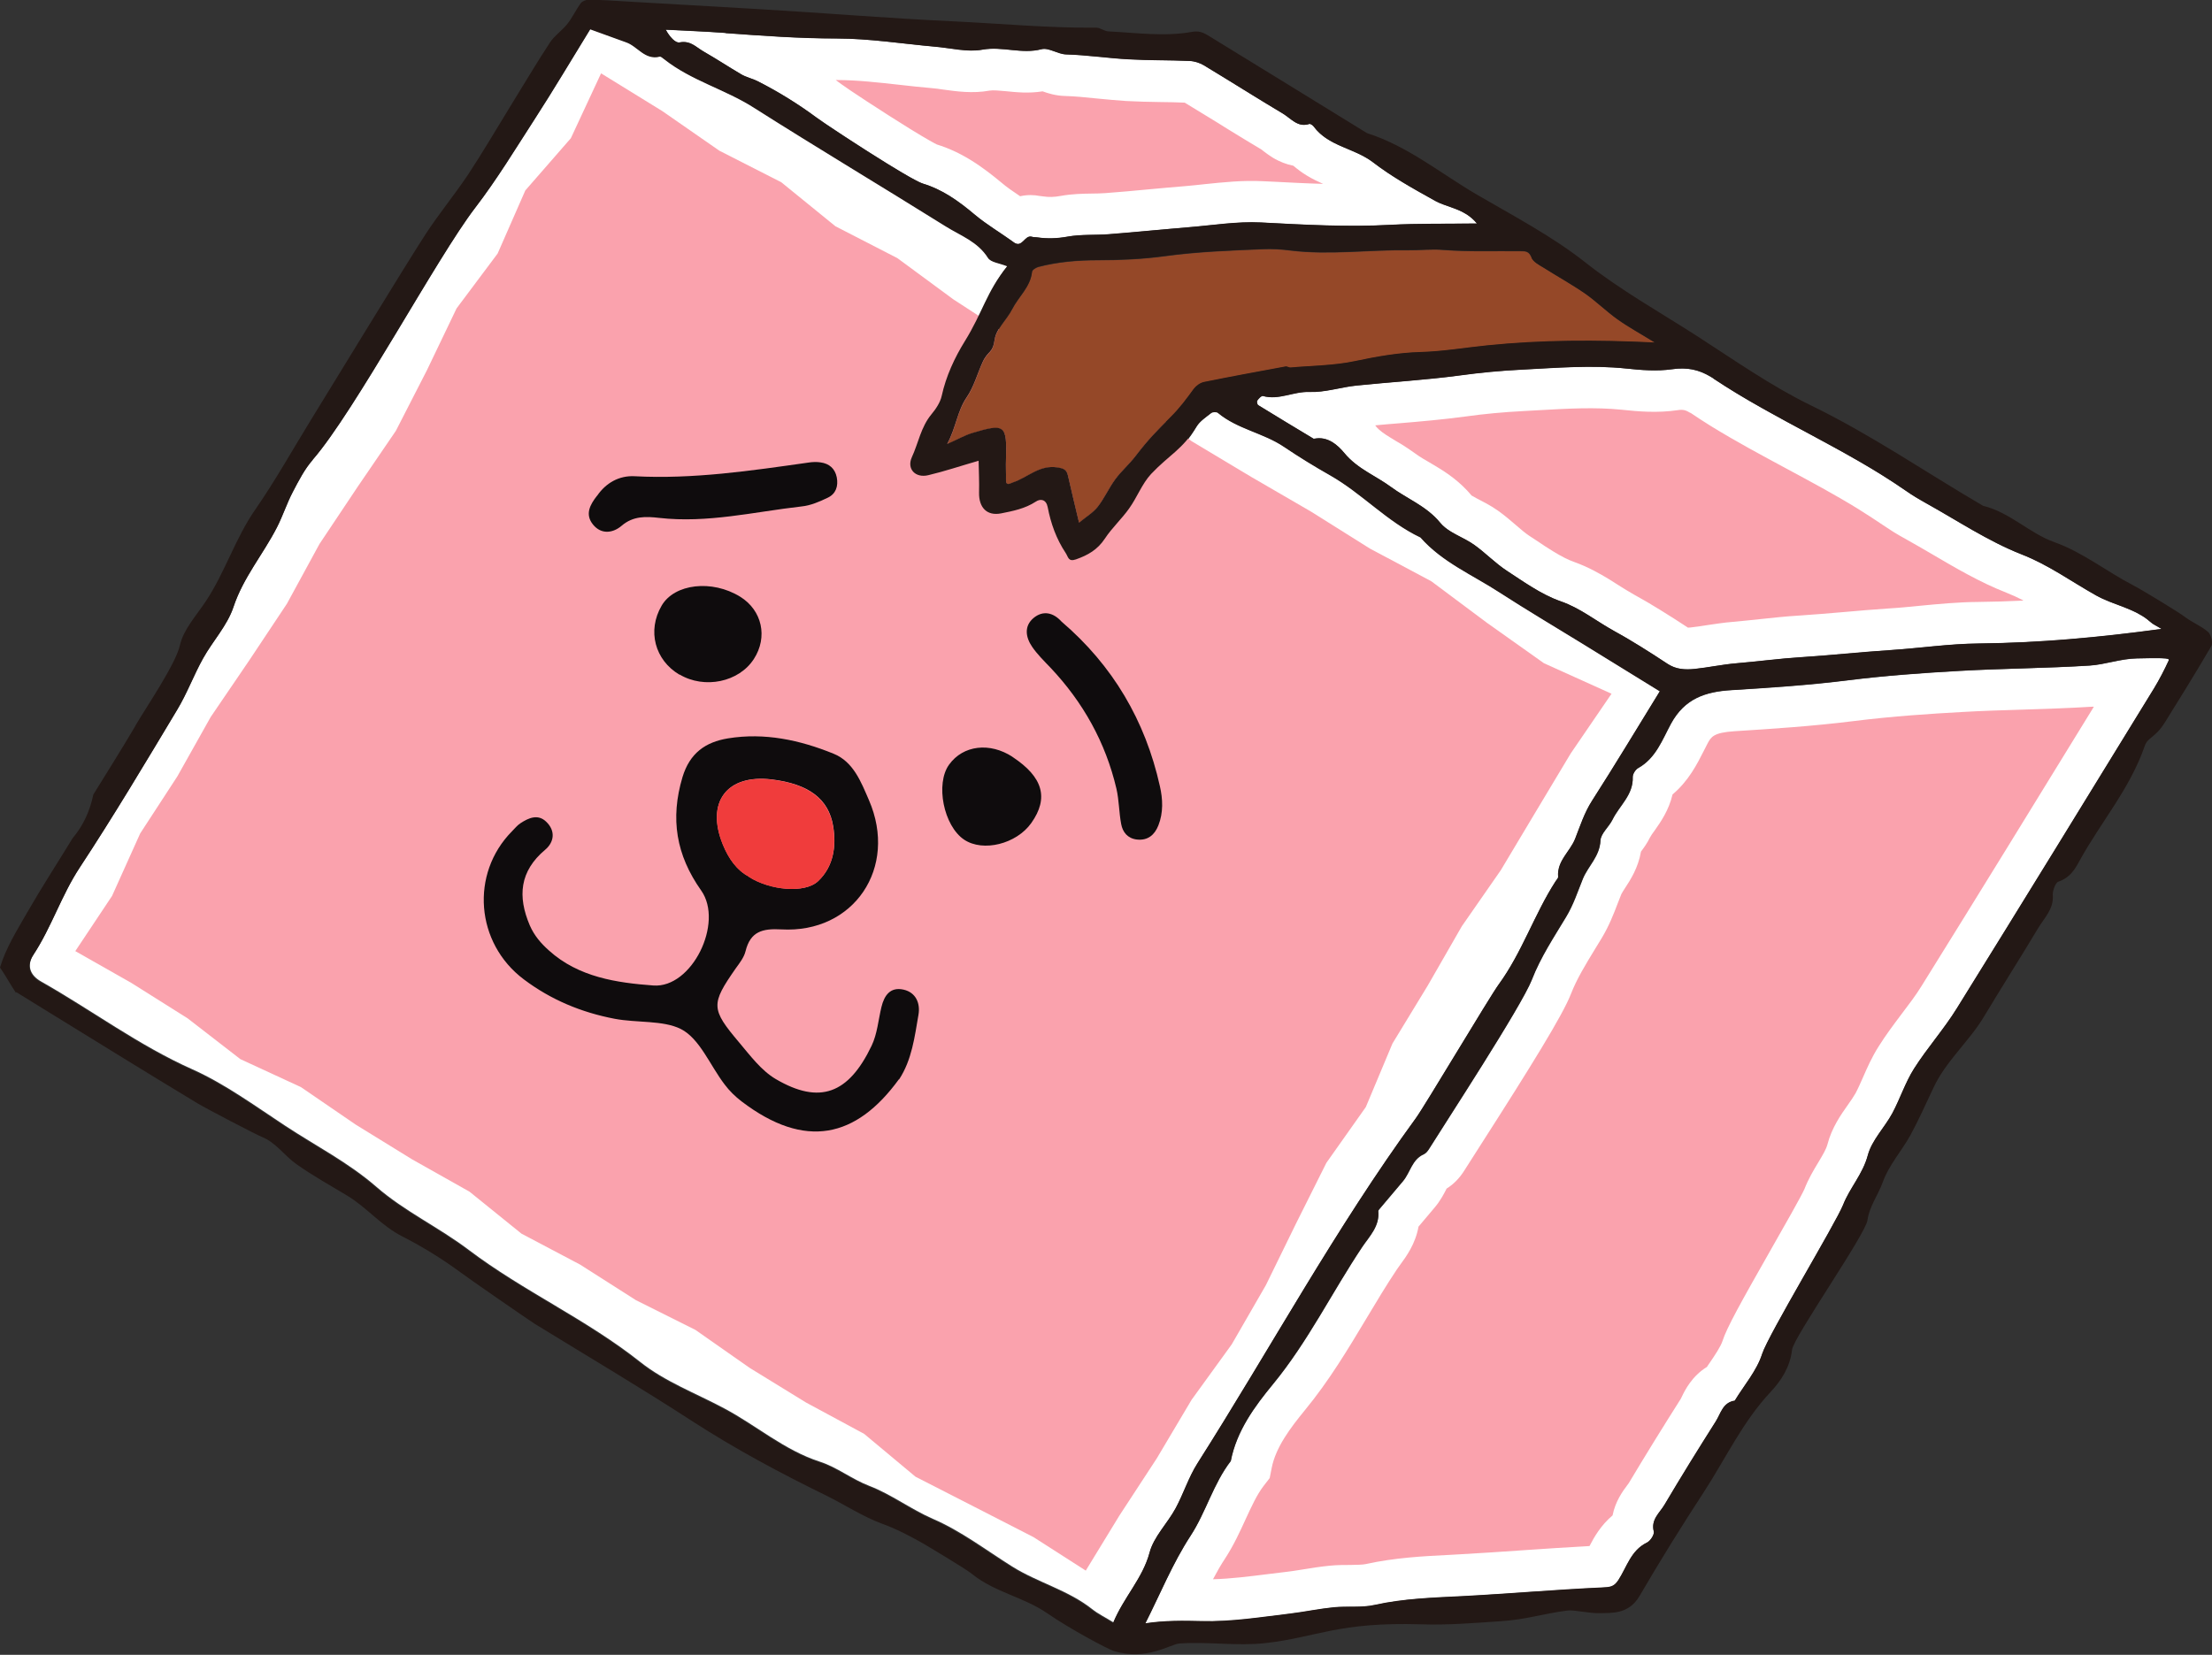 <?xml version="1.0" encoding="UTF-8"?>
<svg id="_レイヤー_2" data-name="レイヤー 2" xmlns="http://www.w3.org/2000/svg" viewBox="0 0 148.64 111.23">
  <rect x="0" y="0" width="148.64" height="111.23" fill="#333333" stroke="none"/>
  <defs>
    <style>
      .cls-1, .cls-2, .cls-3, .cls-4, .cls-5, .cls-6, .cls-7, .cls-8 {
        stroke-width: 0px;
      }

      .cls-1, .cls-4 {
        fill: #faa2ad;
      }

      .cls-2 {
        fill: #231815;
      }

      .cls-2, .cls-4, .cls-5, .cls-7 {
        fill-rule: evenodd;
      }

      .cls-3 {
        fill: #f03c3c;
      }

      .cls-5 {
        fill: #954828;
      }

      .cls-6 {
        fill: #0f0c0d;
      }

      .cls-7, .cls-8 {
        fill: #fff;
      }
    </style>
  </defs>
  <g id="design">
    <g>
      <path class="cls-7" d="M77.26,104.35c.28-1.07,1.2-1.97,1.75-2.98.53-.98.87-2.07,1.46-3.01,4.91-7.73,9.28-15.81,14.69-23.22.61-.84,4.95-8.14,5.56-8.98,1.57-2.15,2.39-4.7,3.82-6.93.06-.1.19-.21.18-.31-.09-1.07.8-1.69,1.14-2.56.34-.87.62-1.75,1.14-2.56,1.54-2.4,3.01-4.85,4.55-7.35-1.78-1.1-3.49-2.15-5.19-3.2-1.87-1.15-3.76-2.27-5.6-3.46-1.8-1.17-3.83-2.02-5.29-3.68-2.24-1.07-3.92-2.96-6.06-4.17-1.06-.6-2.11-1.24-3.11-1.92-1.39-.94-3.13-1.18-4.44-2.28-.09-.08-.36-.07-.46.01-.36.28-.77.55-.99.92-.91,1.52-2.13,2.77-3.33,4.04-.61.65-.94,1.56-1.47,2.31-.51.71-1.17,1.31-1.64,2.04-.48.74-1.13,1.11-1.94,1.39-.53.18-.51-.16-.69-.43-.62-.95-.99-1.99-1.21-3.09-.1-.51-.47-.58-.8-.36-.72.48-1.53.63-2.34.79-.94.19-1.49-.38-1.47-1.4.02-.73-.02-1.46-.03-2.14-1.21.35-2.28.71-3.38.97-.87.21-1.47-.42-1.11-1.2.44-.96.6-2.04,1.31-2.88.3-.36.6-.8.7-1.25.29-1.32.87-2.57,1.55-3.67,1.21-1.93,1.75-4.18,3.15-5.92-.51-.21-1.1-.26-1.29-.56-.68-1.1-1.84-1.5-2.84-2.12-4.29-2.68-8.64-5.28-12.91-7.99-1.93-1.22-4.19-1.8-6-3.24-.1-.08-.22-.2-.31-.18-1,.25-1.48-.69-2.25-.96-.76-.27-1.52-.55-2.43-.88-1.25,2.03-2.46,4.08-3.75,6.07-1.3,2.01-2.53,4.05-4,5.96-2.56,3.34-8.09,13.68-10.89,16.9-.55.63-.95,1.42-1.35,2.17-.4.77-.67,1.61-1.07,2.39-.92,1.8-2.26,3.36-2.92,5.35-.41,1.24-1.39,2.28-2.04,3.45-.63,1.13-1.08,2.37-1.75,3.47-2.13,3.56-4.26,7.12-6.54,10.59-1.23,1.87-1.89,4-3.11,5.86-.48.73-.26,1.39.5,1.82,3.41,1.93,6.55,4.29,10.16,5.9,2.21.99,4.21,2.46,6.25,3.8,2.05,1.35,4.23,2.46,6.12,4.1,1.88,1.64,4.2,2.72,6.22,4.25,3.65,2.76,7.89,4.65,11.52,7.53,1.66,1.32,3.74,2.1,5.63,3.11,2.17,1.15,4.03,2.81,6.44,3.59,1.15.37,2.15,1.18,3.33,1.63,1.48.57,2.77,1.56,4.26,2.21,1.88.81,3.57,2.1,5.32,3.2,1.72,1.08,3.75,1.58,5.37,2.86.41.33.9.56,1.44.9.72-1.74,1.98-2.97,2.45-4.73Z"/>
      <g>
        <path class="cls-4" d="M79.27,107.54c.6-1.25,1.18-2.44,1.9-3.56.52-.79.9-1.62,1.26-2.43.42-.92.82-1.79,1.38-2.51l.2-.26.06-.33c.33-1.74,1.48-3.25,2.54-4.53,1.56-1.9,2.81-3.98,4.01-5.99.68-1.13,1.35-2.26,2.08-3.36.08-.12.17-.24.26-.36.42-.57.96-1.32,1.04-2.34l1.33-1.58c.28-.33.46-.68.6-.96.09-.18.23-.45.29-.47.38-.16.71-.46.98-.91.21-.34.6-.95,1.1-1.72,2.69-4.21,5.37-8.44,5.92-9.87.45-1.16,1.09-2.2,1.77-3.3l.43-.71c.43-.72.7-1.43.97-2.12l.25-.64c.09-.23.24-.43.37-.64.35-.53.81-1.25.9-2.23.05-.07.11-.15.17-.22.19-.25.38-.52.51-.78.12-.24.28-.46.44-.68.41-.58.95-1.34,1.05-2.38,1.12-.76,1.67-1.86,2.13-2.76.1-.19.19-.38.29-.57.57-1.04,1.31-1.43,2.94-1.53,2.53-.16,5.23-.34,7.91-.67,2.66-.33,5.33-.51,7.36-.62,1.36-.08,2.72-.12,4.09-.16,1.57-.05,3.14-.1,4.7-.2.55-.03,1.1-.14,1.65-.26.46-.1.89-.19,1.3-.21l-1.62,2.64c-3.84,6.25-7.67,12.49-11.54,18.72-.43.69-.92,1.34-1.41,1.99-.51.68-1.02,1.36-1.47,2.07-.4.63-.68,1.28-.96,1.9-.18.4-.35.8-.56,1.18-.17.31-.38.6-.59.9-.45.63-.95,1.35-1.19,2.23-.14.53-.45,1.04-.77,1.58-.3.49-.6,1-.84,1.59-.18.46-1.35,2.52-2.29,4.16-1.81,3.18-2.93,5.16-3.18,5.95-.19.58-.6,1.19-1.04,1.83-.13.19-.25.37-.38.56-.83.38-1.21,1.15-1.41,1.55-.05.1-.09.19-.15.28-1.18,1.86-2.34,3.74-3.47,5.64-.05.09-.12.17-.18.26-.28.38-.77,1.02-.76,1.93-.94.6-1.41,1.49-1.76,2.17-.09.17-.18.34-.27.5,0,0-.01,0-.02,0-1.77.08-3.48.2-5.2.32-1.41.1-2.81.19-4.22.27l-.71.04c-1.77.09-3.61.18-5.45.59-.38.09-.85.09-1.34.09-.42,0-.84,0-1.25.05-.57.06-1.14.15-1.71.24-.43.07-.87.14-1.3.19l-1.06.13c-1.59.2-3.09.39-4.63.36-.47-.01-.98-.02-1.53-.02Z"/>
        <path class="cls-8" d="M140.69,47.52l-.03.05c-3.83,6.24-7.67,12.49-11.54,18.71-.38.62-.85,1.23-1.34,1.88-.51.68-1.04,1.38-1.53,2.16-.46.72-.78,1.45-1.06,2.09-.16.36-.32.73-.5,1.07-.12.21-.3.48-.5.76-.49.69-1.1,1.56-1.39,2.68-.09.34-.34.75-.62,1.22-.31.51-.66,1.1-.93,1.79-.2.46-1.36,2.5-2.21,3.99-2.07,3.64-3.01,5.33-3.29,6.21-.13.39-.48.91-.86,1.47-.06.09-.13.18-.19.28-1.01.62-1.48,1.57-1.69,2.01-.03.06-.05.11-.07.14-1.23,1.94-2.41,3.85-3.49,5.66-.03.05-.07.1-.11.15-.28.37-.79,1.06-.98,2.02-.78.66-1.23,1.44-1.55,2.06-1.48.08-2.97.18-4.45.28-1.4.1-2.8.19-4.2.27l-.7.04c-1.83.09-3.73.19-5.68.62-.23.05-.62.05-1.04.06-.41,0-.88,0-1.39.05-.6.06-1.19.15-1.79.25-.41.07-.83.13-1.25.18l-1.07.13c-1.29.16-2.52.32-3.73.35.26-.49.53-.97.83-1.42.57-.88.99-1.8,1.36-2.61.39-.84.75-1.64,1.21-2.24l.41-.53.13-.66c.27-1.41,1.26-2.71,2.24-3.91,1.63-1.98,2.9-4.11,4.13-6.16.69-1.15,1.34-2.24,2.05-3.3.07-.1.15-.21.22-.31.41-.56,1.02-1.39,1.23-2.56l1.08-1.28c.38-.45.61-.89.78-1.22,0-.02.02-.04.03-.06.47-.29.87-.7,1.2-1.23.21-.34.6-.94,1.09-1.71,3.42-5.34,5.5-8.71,6.05-10.11.4-1.04,1.01-2.03,1.65-3.08l.44-.72c.49-.82.8-1.62,1.07-2.33.08-.2.16-.41.24-.61.03-.07.16-.27.25-.41.36-.55.88-1.35,1.07-2.45.18-.24.41-.55.6-.94.05-.1.19-.31.32-.48.38-.54.95-1.34,1.2-2.42,1.08-.91,1.65-2.04,2.09-2.91.09-.18.18-.36.27-.53.23-.42.39-.72,1.8-.81,2.55-.16,5.27-.34,8-.68,2.62-.33,5.26-.5,7.27-.61,1.35-.08,2.7-.12,4.05-.16,1.55-.05,3.15-.1,4.75-.2.03,0,.05,0,.08,0M145.72,44.31c-.13-.08-.77-.08-2.13-.05-1.09.02-2.11.41-3.16.48-2.92.18-5.85.19-8.78.36-2.49.14-4.98.32-7.46.63-2.6.33-5.21.5-7.82.66-1.78.11-3.16.57-4.08,2.26-.58,1.07-1.02,2.32-2.2,2.98-.19.1-.38.4-.37.61.04,1.2-.9,1.92-1.36,2.86-.24.49-.79.93-.81,1.41-.05,1.06-.82,1.7-1.18,2.56-.35.87-.63,1.75-1.13,2.57-.82,1.37-1.7,2.68-2.3,4.22-.7,1.79-5.87,9.7-6.9,11.36-.09.14-.21.3-.36.37-.8.35-.91,1.23-1.4,1.81-.52.62-1.05,1.24-1.57,1.86-.04.05-.1.11-.09.16.1,1-.58,1.67-1.07,2.39-2.04,3.05-3.65,6.37-6.01,9.24-1.22,1.48-2.44,3.13-2.83,5.16-1.18,1.53-1.67,3.44-2.71,5.03-1.21,1.86-2.03,3.89-3.04,5.89,1.29-.2,2.57-.18,3.8-.15,2,.05,3.93-.26,5.89-.5,1-.12,1.98-.33,2.98-.43.92-.09,1.87.04,2.75-.16,1.96-.44,3.94-.49,5.92-.59,3.12-.17,6.23-.44,9.35-.58.51-.02.79-.02,1.1-.5.57-.88.85-2,1.92-2.52.23-.11.51-.54.46-.75-.21-.8.38-1.24.71-1.78,1.12-1.89,2.28-3.75,3.45-5.61.34-.53.47-1.29,1.28-1.4.63-1.04,1.48-2.01,1.84-3.14.41-1.28,4.95-8.79,5.44-10.02.45-1.14,1.32-2.06,1.66-3.33.27-1.02,1.13-1.86,1.65-2.83.53-.98.87-2.07,1.46-3,.89-1.4,2.01-2.66,2.88-4.06,4.44-7.15,8.84-14.32,13.24-21.49.37-.61.7-1.25,1-1.9.01-.02,0-.04-.02-.06h0Z"/>
      </g>
      <g>
        <path class="cls-4" d="M103.62,38.25c-.36-.22-.72-.46-1.07-.69l-.54-.36c-.37-.24-.71-.54-1.05-.83-.35-.3-.71-.61-1.09-.88-.1-.07-.21-.14-.32-.21-.24-.15-.5-.29-.76-.42-.2-.1-.39-.2-.58-.32-.17-.11-.29-.2-.36-.28-.63-.77-1.36-1.27-2.06-1.7l-.88-.53c-.21-.13-.42-.27-.62-.41-.26-.19-.53-.36-.8-.53l-.78-.47c-.55-.34-.98-.65-1.32-1.05-.35-.43-.73-.77-1.12-1.01-.53-.33-1.1-.49-1.67-.48,0,0-.37-.22-.53-.32.74,0,1.43-.13,2.1-.26.37-.07.73-.15,1.1-.18.88-.09,1.76-.17,2.65-.24,1.45-.12,2.9-.25,4.34-.44,1.33-.18,2.65-.31,4.06-.38l1.06-.06c1.99-.11,3.86-.22,5.75-.02,1.03.11,2.23.21,3.41.04.68-.1,1.18,0,1.73.34.55.37.99.65,1.44.92,1.64,1.01,3.34,1.92,4.99,2.81,1.61.87,3.28,1.76,4.85,2.73.61.37,1.21.76,1.8,1.17.22.15.44.29.66.43s.47.28.71.41c.62.34,1.23.7,1.84,1.06,1.52.9,3.1,1.82,4.8,2.49,1.14.45,2.17,1.08,3.26,1.74.52.32,1.04.64,1.58.94.12.07.25.13.37.19-2.7.27-5.18.41-7.61.43-1.3.01-2.58.14-3.82.26-.71.07-1.42.14-2.14.19-.99.07-1.98.15-2.97.23-1.03.09-2.05.18-3.08.24-.85.05-1.7.14-2.55.23-.61.06-1.22.13-1.83.18-.54.04-1.08.13-1.61.21-.4.06-.81.13-1.22.17-.51.05-.73,0-.9-.11-.68-.44-1.33-.87-2-1.28-.56-.34-1.12-.68-1.7-.99-.19-.11-.38-.22-.57-.33l-1.13-.71c-.58-.36-1.28-.76-2.11-1.05-.49-.17-1.03-.44-1.69-.85Z"/>
        <path class="cls-8" d="M135.94,40.37c-1.03.05-2.03.08-3.02.09-1.36.01-2.67.14-3.94.26-.7.07-1.4.14-2.1.18-1,.07-2,.15-2.99.24-1.02.09-2.03.17-3.05.24-.87.05-1.74.15-2.61.24-.6.06-1.2.13-1.8.18-.61.05-1.17.14-1.72.22-.38.06-.76.12-1.14.16-.06,0-.11,0-.14.01-.62-.41-1.25-.81-1.88-1.2-.58-.36-1.16-.7-1.76-1.03-.17-.1-.34-.2-.51-.3-.18-.11-.35-.22-.53-.33-.2-.13-.4-.25-.6-.38-.64-.39-1.43-.84-2.38-1.18-.4-.14-.85-.37-1.42-.72-.35-.21-.69-.44-1.03-.67l-.55-.36c-.27-.18-.58-.44-.9-.72-.35-.3-.74-.64-1.19-.96-.13-.09-.26-.18-.39-.26-.27-.17-.56-.32-.85-.47-.17-.09-.33-.17-.49-.27h-.02s-.03-.03-.05-.04c-.75-.9-1.61-1.49-2.36-1.94l-.47-.28-.41-.24c-.18-.11-.36-.22-.53-.35-.29-.21-.59-.41-.89-.6l-.42-.25-.36-.22c-.43-.26-.76-.49-.97-.75-.02-.03-.04-.05-.06-.08.54-.05,1.08-.1,1.62-.14,1.44-.12,2.92-.25,4.41-.45,1.29-.18,2.58-.3,3.94-.37l1.07-.06c1.93-.11,3.75-.21,5.52-.03,1.11.12,2.41.23,3.76.03.38-.06.55,0,.85.18h.02c.45.31.91.6,1.37.89,1.67,1.03,3.39,1.95,5.06,2.85,1.67.9,3.24,1.74,4.77,2.68.63.39,1.19.76,1.74,1.13.24.16.48.32.72.47s.51.3.76.44c.61.34,1.21.69,1.81,1.04,1.57.92,3.19,1.88,5,2.59.38.15.75.32,1.12.51M143.92,41.38c-.96-.59-2.09-.81-3.07-1.36-1.66-.93-3.18-2.05-5.01-2.76-2.26-.89-4.33-2.28-6.47-3.47-.22-.12-.44-.25-.65-.38-.2-.12-.4-.25-.6-.39-.61-.42-1.23-.83-1.86-1.22-3.2-1.97-6.63-3.56-9.83-5.53-.43-.27-.86-.54-1.28-.82-.05-.04-.11-.07-.16-.1-.83-.51-1.66-.68-2.66-.53-1,.14-2.05.06-3.06-.05-2.35-.25-4.68-.05-7.03.07-1.4.07-2.78.2-4.17.39-2.3.31-4.63.44-6.94.68-1.06.11-2.11.47-3.16.43-1.07-.04-2.05.57-3.12.27-.09-.03-.28.18-.38.31-.04.06,0,.27.07.31l.15.09c1.19.73,2.39,1.45,3.58,2.17.48-.11.9.01,1.26.23.32.2.58.47.78.71.48.58,1.06.99,1.67,1.36.26.16.52.31.78.47.24.15.48.3.71.47.23.17.47.33.72.48.29.18.59.35.88.53.62.38,1.22.8,1.71,1.4.19.23.44.42.71.59.42.26.91.47,1.34.74.08.05.16.1.24.16.76.54,1.41,1.23,2.19,1.74.54.35,1.09.73,1.65,1.07.63.39,1.28.74,1.96.98.67.23,1.26.56,1.84.92.38.23.75.48,1.13.71.21.13.42.25.63.37.55.3,1.1.63,1.64.96.66.4,1.3.82,1.94,1.24.02.01.04.02.06.04.57.35,1.16.37,1.77.31.94-.1,1.86-.3,2.8-.38,1.45-.12,2.91-.32,4.35-.41,2.02-.13,4.03-.34,6.05-.48,1.96-.13,3.9-.42,5.88-.44,4.03-.04,8.06-.4,12.3-.98-.23-.14-.4-.23-.54-.31-.08-.05-.14-.09-.2-.15-.18-.16-.38-.31-.58-.43h0Z"/>
      </g>
      <g>
        <path class="cls-4" d="M50.44,3.75c2.05.14,3.89.24,5.81.24,1.43,0,2.85.16,4.36.33.7.08,1.4.15,2.1.22.29.03.59.07.89.11.82.12,1.74.25,2.68.08.44-.08.92-.03,1.48.03.73.07,1.55.16,2.44-.04.07.02.14.05.22.08.32.12.71.26,1.18.27.76.02,1.51.1,2.26.17.64.06,1.28.13,1.93.16.75.04,1.51.06,2.26.07.61,0,1.23.02,1.84.05.08,0,.21.04.32.1.55.33,3.09,1.89,3.09,1.89.74.45,1.48.91,2.22,1.35.09.06.17.12.25.18.16.12.32.24.49.35.42.26.86.4,1.3.41.28.3.61.56,1,.79.5.31,1.01.52,1.5.73.39.16.77.32,1.13.54.08.05.17.11.24.17.61.47,1.25.9,1.91,1.3.21.13.42.25.63.38-.2,0-.4.02-.6.03-2.62.14-5.19.01-7.91-.13l-.65-.03c-1.27-.06-2.51.07-3.71.2-.44.05-.88.09-1.32.13-.83.07-1.65.14-2.48.22-.96.09-1.93.18-2.9.25-.33.03-.66.03-.98.04-.61.01-1.24.02-1.9.14-.58.1-1.1.12-1.62.04l-.26-.02c-.39-.13-.83-.06-1.27.2-.15-.1-.31-.21-.46-.31-.51-.34-1.03-.69-1.5-1.08-.49-.41-1.15-.94-1.89-1.39s-1.38-.74-2.09-.95h0s-.39-.16-1.98-1.14c-1.9-1.17-4.32-2.77-4.75-3.09-.65-.49-1.33-.94-2.02-1.37s-1.4-.82-2.12-1.19c-.19-.1-.41-.18-.63-.26-.14-.05-.28-.09-.4-.16l-.08-.05Z"/>
        <path class="cls-8" d="M88.94,12.36c-1.12-.03-2.26-.09-3.42-.15l-.65-.03c-1.37-.07-2.67.07-3.93.2-.43.05-.86.09-1.29.13-.83.07-1.66.14-2.49.22-.96.09-1.92.18-2.88.25-.3.02-.6.03-.89.03-.63.01-1.35.02-2.12.16-.43.08-.8.09-1.18.03-.08-.01-.16-.02-.24-.03-.35-.07-.8-.09-1.3.02-.46-.31-.89-.6-1.25-.91-.53-.44-1.24-1.01-2.05-1.51-.76-.47-1.52-.82-2.3-1.06-.14-.07-.6-.31-1.77-1.03-1.94-1.2-4.29-2.75-4.64-3.02-.12-.09-.25-.18-.38-.28.03,0,.06,0,.08,0,1.35,0,2.74.16,4.2.32.71.08,1.42.16,2.13.22.27.02.54.06.81.1.88.12,1.97.28,3.12.07.24-.04.65,0,1.09.04.7.07,1.53.16,2.47.01.36.13.86.29,1.47.31.7.02,1.41.09,2.17.17.66.06,1.32.13,1.98.17.77.04,1.54.06,2.32.07.54,0,1.07.02,1.61.04.5.3.99.6,1.49.91l.72.44.72.45c.74.46,1.49.91,2.21,1.34.05.03.09.07.14.11.2.15.4.3.61.43.49.3.96.47,1.41.56.27.23.56.45.89.65.39.24.77.42,1.13.58M98.51,14.38c-.69-.42-1.43-.53-2.05-.87-.81-.45-1.62-.9-2.4-1.38-.62-.38-1.22-.78-1.79-1.22-.12-.09-.24-.17-.37-.25-.83-.51-1.8-.76-2.63-1.27-.37-.23-.7-.5-.98-.88-.04-.05-.1-.1-.16-.14-.05-.03-.11-.05-.14-.04-.41.14-.73.03-1.01-.15-.26-.16-.49-.37-.74-.53,0,0-.02-.01-.03-.02-.74-.44-1.47-.89-2.2-1.34-.48-.3-.96-.59-1.44-.89-.55-.34-1.11-.68-1.66-1.01-.29-.17-.64-.28-.97-.3-1.36-.06-2.73-.04-4.09-.11-1.41-.08-2.81-.29-4.22-.33-.55-.02-1.16-.47-1.64-.35-1.34.35-2.63-.21-3.97.03-1.02.18-2.13-.11-3.2-.2-2.19-.19-4.38-.54-6.58-.55-2.5,0-4.99-.18-7.47-.36-1.34-.1-2.68-.15-4.03-.22.18.33.42.64.65.78.1.06.2.09.29.07.42-.08.73.04,1.01.22.18.11.35.25.54.36.03.02.05.03.08.05.28.16.56.33.84.5.35.21.69.43,1.04.64.21.13.42.25.63.38.34.2.79.3,1.1.46.69.35,1.37.73,2.03,1.14s1.3.84,1.92,1.3c.48.36,2.92,1.97,4.85,3.16,1.09.67,2.01,1.2,2.32,1.29.63.19,1.21.47,1.75.8.6.37,1.17.81,1.72,1.28.82.69,1.76,1.23,2.62,1.86.02.01.04.03.05.04.55.34.7-.55,1.18-.41.11.03.22.02.34.04.69.1,1.36.08,2.07-.05.9-.16,1.84-.09,2.75-.16,1.8-.14,3.59-.33,5.38-.47,1.61-.13,3.24-.4,4.84-.32,2.9.15,5.79.32,8.7.16,1.88-.1,3.78-.07,5.83-.09-.24-.28-.49-.49-.75-.65h0Z"/>
      </g>
      <polygon class="cls-1" points="72.96 105.57 69.45 103.32 65.49 101.29 61.52 99.26 58.07 96.38 54.16 94.27 50.37 91.94 46.73 89.39 42.73 87.39 38.98 85 35.04 82.92 31.55 80.1 27.68 77.92 23.9 75.59 20.22 73.07 16.15 71.19 12.61 68.45 8.83 66.07 5.06 63.93 7.53 60.22 9.42 56.02 11.92 52.18 14.16 48.19 16.74 44.4 19.28 40.58 21.47 36.56 24.02 32.74 26.6 28.96 28.69 24.88 30.68 20.73 33.44 17.04 35.3 12.8 38.36 9.29 40.39 4.93 44.51 7.47 48.34 10.13 52.5 12.25 56.14 15.21 60.3 17.35 64.06 20.12 67.97 22.66 72.1 24.83 76.35 26.83 80.08 29.66 84.07 32.05 88.1 34.39 92.05 36.87 96.18 39.07 99.93 41.87 103.75 44.58 108.29 46.63 105.55 50.64 103.2 54.56 100.85 58.49 98.23 62.26 95.95 66.23 93.57 70.14 91.78 74.41 89.13 78.16 87.08 82.26 85.06 86.39 82.77 90.36 80.07 94.09 77.73 98.03 75.22 101.87 72.96 105.57"/>
      <path class="cls-5" d="M111.2,23.04c-3.97-.19-7.61-.18-11.25.19-1.5.15-2.99.41-4.5.45-1.47.04-2.94.3-4.4.61-1.41.3-2.89.3-4.33.43-.11.01-.23-.09-.33-.07-1.83.34-3.65.67-5.47,1.04-.26.05-.54.25-.7.46-.48.66-.95,1.3-1.55,1.89-1.03,1.04-1.48,1.48-2.38,2.65-.42.55-.96,1.01-1.36,1.56-.43.59-.73,1.28-1.18,1.85-.31.39-.77.66-1.24,1.05-.25-1.07-.51-2.1-.74-3.14-.09-.4-.25-.5-.7-.57-1.23-.2-2.01.68-3.02,1.01-.16.05-.46.28-.45-.19.01-.46-.02-.91,0-1.37.07-2.32-.06-2.43-2.29-1.76-.49.15-.95.42-1.66.73.6-1.12.67-2.19,1.3-3.12.49-.71.72-1.59,1.08-2.38.36-.79.67-.55.81-1.52.1-.72.81-1.34,1.17-2.04.43-.85,1.23-1.49,1.34-2.52.01-.13.26-.28.43-.33,1.31-.34,2.64-.45,4-.45,1.5,0,3.01-.07,4.49-.27,2.19-.3,4.39-.38,6.59-.47.62-.03,1.25.01,1.87.09,2.63.32,5.25-.06,7.87-.02.8.01,1.61-.09,2.4-.02,1.7.13,3.41.06,5.12.08.42,0,.62,0,.8.44.12.28.5.48.8.66.93.59,1.89,1.12,2.79,1.74.76.53,1.43,1.2,2.19,1.74.73.52,1.52.95,2.51,1.56Z"/>
      <path class="cls-2" d="M9.08,48.82c-.91,1.55-1.87,3.06-2.81,4.59-.23,1.12-.69,2.1-1.39,2.93,0,0,0,0,0,0-1.02,1.67-2.08,3.3-3.05,4.99-.69,1.2-1.44,2.4-1.83,3.7.4.58.71,1.17,1.07,1.7,0-.01.02-.03.03-.04l1.57.97c3.53,2.17,7.05,4.36,10.6,6.5.58.35,3.95,2.11,4.31,2.25.96.38,1.53,1.27,2.34,1.84,1.09.77,2.27,1.43,3.42,2.12,1.32.8,2.3,2.04,3.72,2.75,1.35.69,2.66,1.5,3.88,2.4.59.44,4.49,3.14,4.99,3.46,3.53,2.17,7.1,4.28,10.58,6.54,2.89,1.87,5.91,3.49,8.98,4.99,1.28.63,2.48,1.43,3.79,1.91.96.35,1.82.8,2.69,1.29.29.17,2.93,1.74,3.34,2.08,1.51,1.23,3.47,1.55,5.05,2.64,1.55,1.07,4.08,2.42,4.48,2.54,2.19.69,3.81-.46,4.41-.5,1.96-.14,3.85.19,5.81-.03,3.48-.4,4.85-1.43,10.45-1.26,1.79.06,3.57-.09,5.34-.21,1.79-.12,2.72-.49,4.51-.72.41-.05,1.48.21,2.17.18s1.9.12,2.64-1.15c1.38-2.37,2.83-4.7,4.33-7,1.47-2.26,2.61-4.73,4.49-6.73.68-.73,1.3-1.65,1.43-2.82.09-.84,4.94-7.75,5.07-8.72.12-.91.72-1.69,1.03-2.56.4-1.12,1.26-2.08,1.85-3.14.56-1.03,1.04-2.11,1.54-3.17.84-1.82,2.4-3.12,3.41-4.81,1.19-1.99,2.44-3.94,3.63-5.93.41-.7,1.07-1.29.99-2.24-.02-.24.16-.82.38-.9.79-.27,1.11-.83,1.44-1.44,1.42-2.57,3.38-4.83,4.36-7.68.2-.59.71-.55,1.34-1.56.63-1.01,2.13-3.42,3.14-5.16.12-.21-.02-.76-.22-.94-.45-.4-1.05-.63-1.53-.99-.45-.35-2.98-1.88-3.49-2.14-1.8-.93-3.38-2.22-5.34-2.92-1.65-.59-2.97-2-4.76-2.43-3.85-2.25-7.53-4.79-11.57-6.75-2.67-1.3-5.14-3.04-7.65-4.66-2.52-1.62-5.14-3.08-7.52-4.96-2.23-1.76-4.81-3.11-7.28-4.55-2.43-1.42-4.64-3.26-7.38-4.13-3.48-2.14-6.96-4.29-10.44-6.42-.4-.24-.73-.5-1.31-.39-1.87.34-3.76.06-5.63-.03-.28-.01-.54-.25-.81-.25-3.24.03-6.47-.28-9.7-.43-4.29-.2-8.58-.56-12.87-.81-3.05-.17-6.1-.36-9.16-.53-.79-.05-1.58-.1-2.38-.11-.18,0-.43.1-.54.24-.32.44-.55.95-.89,1.38-.35.45-.86.78-1.17,1.25-.94,1.43-1.8,2.9-2.7,4.35-.93,1.51-1.82,3.04-2.79,4.51-.92,1.38-1.99,2.67-2.89,4.06-1.3,1.99-6.41,10.39-7.66,12.41-1.25,2.03-2.41,4.11-3.76,6.06-1.35,1.94-2.03,4.21-3.32,6.16-.64.97-1.51,1.9-1.75,2.97-.28,1.26-2.25,4.14-3,5.42ZM145.74,44.37c-.3.65-.63,1.29-1,1.9-4.4,7.17-8.8,14.34-13.24,21.49-.87,1.41-1.99,2.66-2.88,4.06-.59.93-.94,2.02-1.46,3-.52.96-1.38,1.81-1.65,2.83-.34,1.27-1.21,2.18-1.66,3.33-.49,1.23-5.03,8.74-5.44,10.02-.36,1.13-1.21,2.1-1.84,3.14-.81.12-.94.87-1.28,1.4-1.18,1.85-2.33,3.72-3.45,5.61-.32.54-.91.98-.71,1.78.05.21-.23.64-.46.75-1.08.52-1.35,1.64-1.92,2.52-.31.48-.59.47-1.1.5-3.12.14-6.23.42-9.35.58-1.99.1-3.97.16-5.92.59-.88.2-1.84.07-2.75.16-1,.1-1.99.31-2.98.43-1.95.23-3.89.55-5.89.5-1.23-.03-2.51-.05-3.8.15,1.01-1.99,1.83-4.03,3.04-5.89,1.04-1.59,1.52-3.5,2.7-5.03.39-2.02,1.61-3.67,2.83-5.16,2.36-2.87,3.97-6.19,6.01-9.24.48-.72,1.17-1.39,1.07-2.39,0-.05.05-.11.09-.16.52-.62,1.05-1.24,1.57-1.86.49-.58.6-1.46,1.4-1.81.15-.06.27-.22.36-.37,1.03-1.66,6.21-9.57,6.9-11.36.6-1.54,1.48-2.86,2.3-4.22.49-.82.77-1.7,1.13-2.57.35-.86,1.13-1.5,1.18-2.56.02-.48.57-.92.81-1.41.46-.95,1.41-1.66,1.36-2.86,0-.2.19-.5.37-.61,1.19-.66,1.62-1.91,2.2-2.98.92-1.68,2.29-2.15,4.08-2.25,2.61-.16,5.22-.34,7.82-.66,2.47-.31,4.97-.49,7.46-.63,2.92-.16,5.86-.17,8.78-.36,1.05-.07,2.07-.46,3.16-.48,1.62-.04,2.22-.03,2.15.11ZM115.14,25.45c4.18,2.78,8.85,4.7,12.98,7.57.4.28.82.53,1.25.77,2.15,1.19,4.21,2.58,6.47,3.47,1.82.71,3.35,1.83,5.01,2.76,1.19.67,2.61.85,3.66,1.79.17.15.38.24.74.46-4.25.58-8.27.94-12.3.98-1.98.02-3.92.31-5.88.44-2.02.13-4.03.35-6.05.48-1.44.09-2.9.29-4.35.41-.94.08-1.86.28-2.8.38-.63.06-1.25.04-1.83-.35-1.17-.77-2.35-1.53-3.58-2.2-1.2-.66-2.25-1.53-3.6-2-1.29-.45-2.45-1.29-3.61-2.05-.78-.51-1.43-1.2-2.19-1.74-.74-.53-1.74-.81-2.28-1.48-.92-1.12-2.21-1.6-3.3-2.4-1.04-.77-2.28-1.23-3.15-2.3-.42-.51-1.12-1.15-2.03-.93-1.25-.75-2.5-1.5-3.74-2.27-.07-.04-.12-.25-.07-.31.09-.13.28-.34.38-.31,1.07.3,2.05-.31,3.12-.27,1.04.04,2.1-.32,3.16-.43,2.31-.24,4.64-.37,6.94-.68,1.39-.19,2.77-.32,4.17-.39,2.34-.12,4.68-.32,7.03-.08,1.01.11,2.06.19,3.06.05,1.07-.16,1.94.04,2.82.63ZM102.91,17.32c.12.28.5.48.8.66.93.59,1.89,1.12,2.79,1.74.76.53,1.43,1.2,2.19,1.74.73.52,1.52.95,2.51,1.56-3.97-.19-7.61-.18-11.25.19-1.5.15-2.99.41-4.5.45-1.47.04-2.94.3-4.4.61-1.41.3-2.89.3-4.33.43-.11.01-.23-.09-.33-.07-1.83.34-3.65.67-5.47,1.04-.26.05-.54.25-.7.46-.48.66-.95,1.3-1.55,1.89-1.03,1.04-1.48,1.48-2.38,2.65-.42.55-.96,1.01-1.36,1.56-.43.59-.73,1.28-1.18,1.85-.31.39-.77.66-1.24,1.05-.25-1.07-.51-2.1-.74-3.14-.09-.4-.25-.5-.7-.57-1.23-.2-2.01.68-3.02,1.01-.16.05-.46.28-.45-.19.01-.46-.02-.91,0-1.37.07-2.32-.06-2.43-2.29-1.76-.49.15-.95.42-1.66.73.6-1.12.67-2.19,1.3-3.12.49-.71.72-1.59,1.08-2.38.36-.79.67-.55.81-1.52.1-.72.81-1.34,1.17-2.04.43-.85,1.23-1.49,1.34-2.52.01-.13.26-.28.43-.33,1.31-.34,2.64-.45,4-.45,1.5,0,3.01-.07,4.49-.27,2.19-.3,4.39-.38,6.59-.47.62-.03,1.25.01,1.87.09,2.63.32,5.25-.06,7.87-.02.8.01,1.61-.09,2.4-.02,1.7.13,3.41.06,5.12.08.42,0,.62,0,.8.44ZM48.77,2.23c2.49.18,4.97.36,7.47.36,2.19,0,4.38.35,6.58.55,1.07.09,2.18.39,3.2.2,1.34-.24,2.64.32,3.97-.03.48-.12,1.08.33,1.64.35,1.42.04,2.81.26,4.22.33,1.36.08,2.73.05,4.09.11.33.01.69.13.97.3,1.77,1.07,3.52,2.18,5.3,3.24.54.32.99.95,1.77.69.07-.02.24.09.3.18.99,1.34,2.73,1.43,3.97,2.39,1.3,1,2.75,1.8,4.19,2.6.85.47,1.94.49,2.8,1.52-2.05.03-3.95-.01-5.83.09-2.91.16-5.8-.01-8.7-.16-1.6-.08-3.23.19-4.84.32-1.79.15-3.59.33-5.38.47-.92.07-1.85,0-2.75.16-.7.13-1.38.15-2.07.05-.11-.02-.23,0-.34-.04-.49-.15-.63.8-1.23.37-.87-.63-1.8-1.18-2.62-1.86-1.06-.88-2.14-1.68-3.47-2.08-.86-.25-6.42-3.89-7.17-4.45-1.24-.92-2.57-1.74-3.95-2.44-.31-.16-.76-.26-1.1-.46-.84-.49-1.65-1.04-2.5-1.52-.5-.28-.89-.76-1.62-.62-.29.06-.68-.38-.94-.86,1.34.07,2.69.12,4.03.22ZM21.01,30.9c2.8-3.22,8.33-13.56,10.89-16.9,1.47-1.92,2.7-3.95,4-5.96,1.29-2,2.5-4.04,3.75-6.07.91.33,1.67.6,2.43.88.77.27,1.25,1.21,2.25.96.08-.02.21.11.31.18,1.81,1.43,4.07,2.01,6,3.24,4.27,2.71,8.62,5.31,12.91,7.99.99.62,2.15,1.02,2.84,2.12.19.3.78.35,1.29.56-1.4,1.73-1.65,3.11-2.85,5.04-.68,1.1-1.26,2.34-1.55,3.67-.1.45-.4.89-.7,1.25-.7.85-.87,1.93-1.31,2.88-.35.78.24,1.41,1.11,1.2,1.1-.26,2.16-.62,3.38-.97.01.68.05,1.41.03,2.14-.02,1.01.53,1.58,1.47,1.4.81-.16,1.62-.32,2.34-.79.32-.22.7-.15.8.36.21,1.1.58,2.14,1.21,3.09.18.27.17.61.69.43.8-.28,1.45-.65,1.94-1.39.48-.73,1.14-1.33,1.64-2.04.53-.74.86-1.65,1.47-2.31,1.21-1.28,2.12-1.65,3.04-3.17.22-.37.64-.64.99-.92.1-.08.37-.09.46-.01,1.31,1.09,3.05,1.34,4.44,2.28,1.01.68,2.05,1.32,3.11,1.92,2.14,1.22,3.82,3.11,6.06,4.17,1.46,1.66,3.49,2.51,5.29,3.68,1.84,1.19,3.73,2.31,5.6,3.46,1.7,1.05,3.41,2.1,5.19,3.2-1.54,2.5-3.01,4.95-4.55,7.35-.52.81-.8,1.69-1.14,2.56-.34.87-1.24,1.49-1.14,2.56,0,.1-.12.21-.18.31-1.43,2.22-2.25,4.78-3.82,6.93-.61.83-4.95,8.14-5.56,8.98-5.41,7.42-9.78,15.49-14.69,23.22-.59.93-.93,2.03-1.46,3.01-.55,1.02-1.47,1.91-1.75,2.98-.47,1.75-1.73,2.99-2.45,4.73-.55-.34-1.03-.57-1.44-.9-1.62-1.28-3.64-1.78-5.37-2.86-1.76-1.1-3.44-2.38-5.32-3.2-1.5-.65-2.78-1.64-4.26-2.21-1.18-.46-2.18-1.26-3.33-1.63-2.4-.78-4.27-2.44-6.44-3.59-1.9-1.01-3.98-1.79-5.63-3.11-3.62-2.88-7.86-4.77-11.52-7.53-2.02-1.53-4.34-2.61-6.22-4.25-1.89-1.64-4.07-2.75-6.12-4.1-2.04-1.34-4.04-2.81-6.25-3.8-3.61-1.61-6.75-3.98-10.16-5.9-.76-.43-.98-1.09-.5-1.82,1.22-1.86,1.88-3.99,3.11-5.86,2.28-3.46,4.4-7.03,6.54-10.59.67-1.11,1.12-2.34,1.75-3.47.65-1.17,1.63-2.21,2.04-3.45.66-1.99,1.99-3.54,2.92-5.35.4-.78.66-1.62,1.07-2.39.39-.76.79-1.54,1.35-2.17Z"/>
      <g>
        <path class="cls-6" d="M60.4,72.55c-2.86,3.93-6.29,4.74-10.57,1.48-.42-.32-.82-.71-1.14-1.14-.98-1.28-1.67-3.09-2.95-3.73-1.19-.59-2.94-.4-4.43-.68-2.25-.43-4.29-1.28-6.11-2.65-3.25-2.44-3.61-7.1-.8-9.95.19-.19.36-.41.58-.55.55-.36,1.17-.63,1.72-.1.63.6.56,1.36-.07,1.89-1.71,1.44-1.86,3.13-1.03,5.08.3.69.75,1.21,1.29,1.69,1.99,1.8,4.57,2.17,7.01,2.35,2.59.2,4.75-4.21,3.22-6.38-1.69-2.39-2.09-4.83-1.26-7.62.49-1.62,1.54-2.36,3.06-2.61,2.46-.4,4.83.11,7.09,1.03,1.34.54,1.85,1.9,2.38,3.12,1.97,4.54-1.01,8.97-5.89,8.69-1.27-.07-2.07.14-2.4,1.46-.1.42-.4.8-.66,1.16-1.67,2.4-1.68,2.72.23,4.98.75.89,1.49,1.89,2.46,2.46,2.95,1.73,4.89,1,6.44-2.24.38-.79.45-1.73.66-2.6.19-.79.6-1.37,1.49-1.17.83.19,1.13.92,1,1.68-.26,1.5-.44,3.03-1.3,4.35ZM50.32,58.93c1.43.92,3.77,1.13,4.65.3,1.04-.98,1.24-2.34,1.02-3.69-.3-1.86-1.67-2.85-4.12-3.15-3.03-.37-4.46,1.53-3.29,4.38.38.93.93,1.73,1.75,2.15Z"/>
        <path class="cls-6" d="M71.33,41.78c3.45,2.95,5.63,6.66,6.61,11.06.2.87.24,1.78-.1,2.64-.25.63-.7,1.03-1.44.95-.62-.07-.96-.49-1.06-1.04-.15-.79-.14-1.6-.32-2.38-.73-3.11-2.24-5.81-4.43-8.13-.43-.45-.88-.89-1.23-1.4-.44-.64-.56-1.39.09-1.94.64-.53,1.33-.37,1.88.24Z"/>
        <path class="cls-6" d="M40.12,33.33c.6-.88,1.49-1.37,2.51-1.32,3.95.21,7.83-.37,11.71-.92.26-.04.54-.05.8-.01.58.08.97.41,1.09,1.01.11.59-.06,1.1-.6,1.36-.56.27-1.16.53-1.76.59-3.18.36-6.33,1.14-9.58.77-.88-.1-1.74-.14-2.52.53-.56.48-1.35.62-1.92-.08-.56-.69-.2-1.34.27-1.94Z"/>
        <path class="cls-6" d="M45.66,45.35c-1.66-.98-2.18-2.96-1.2-4.64.86-1.48,3.39-1.77,5.28-.6,1.47.91,1.87,2.71.92,4.18-1,1.56-3.32,2.04-4.99,1.05Z"/>
        <path class="cls-6" d="M68.04,50.88c2.05,1.35,2.45,2.76,1.26,4.44-1,1.41-3.24,1.97-4.51,1.12-1.38-.92-1.95-3.76-1.01-5.05.94-1.3,2.73-1.52,4.27-.51Z"/>
        <path class="cls-3" d="M50.32,58.93c-.81-.43-1.37-1.22-1.75-2.15-1.16-2.85.27-4.75,3.29-4.38,2.44.3,3.81,1.29,4.12,3.15.22,1.35.03,2.71-1.02,3.69-.88.82-3.22.62-4.65-.3Z"/>
      </g>
    </g>
  </g>
</svg>